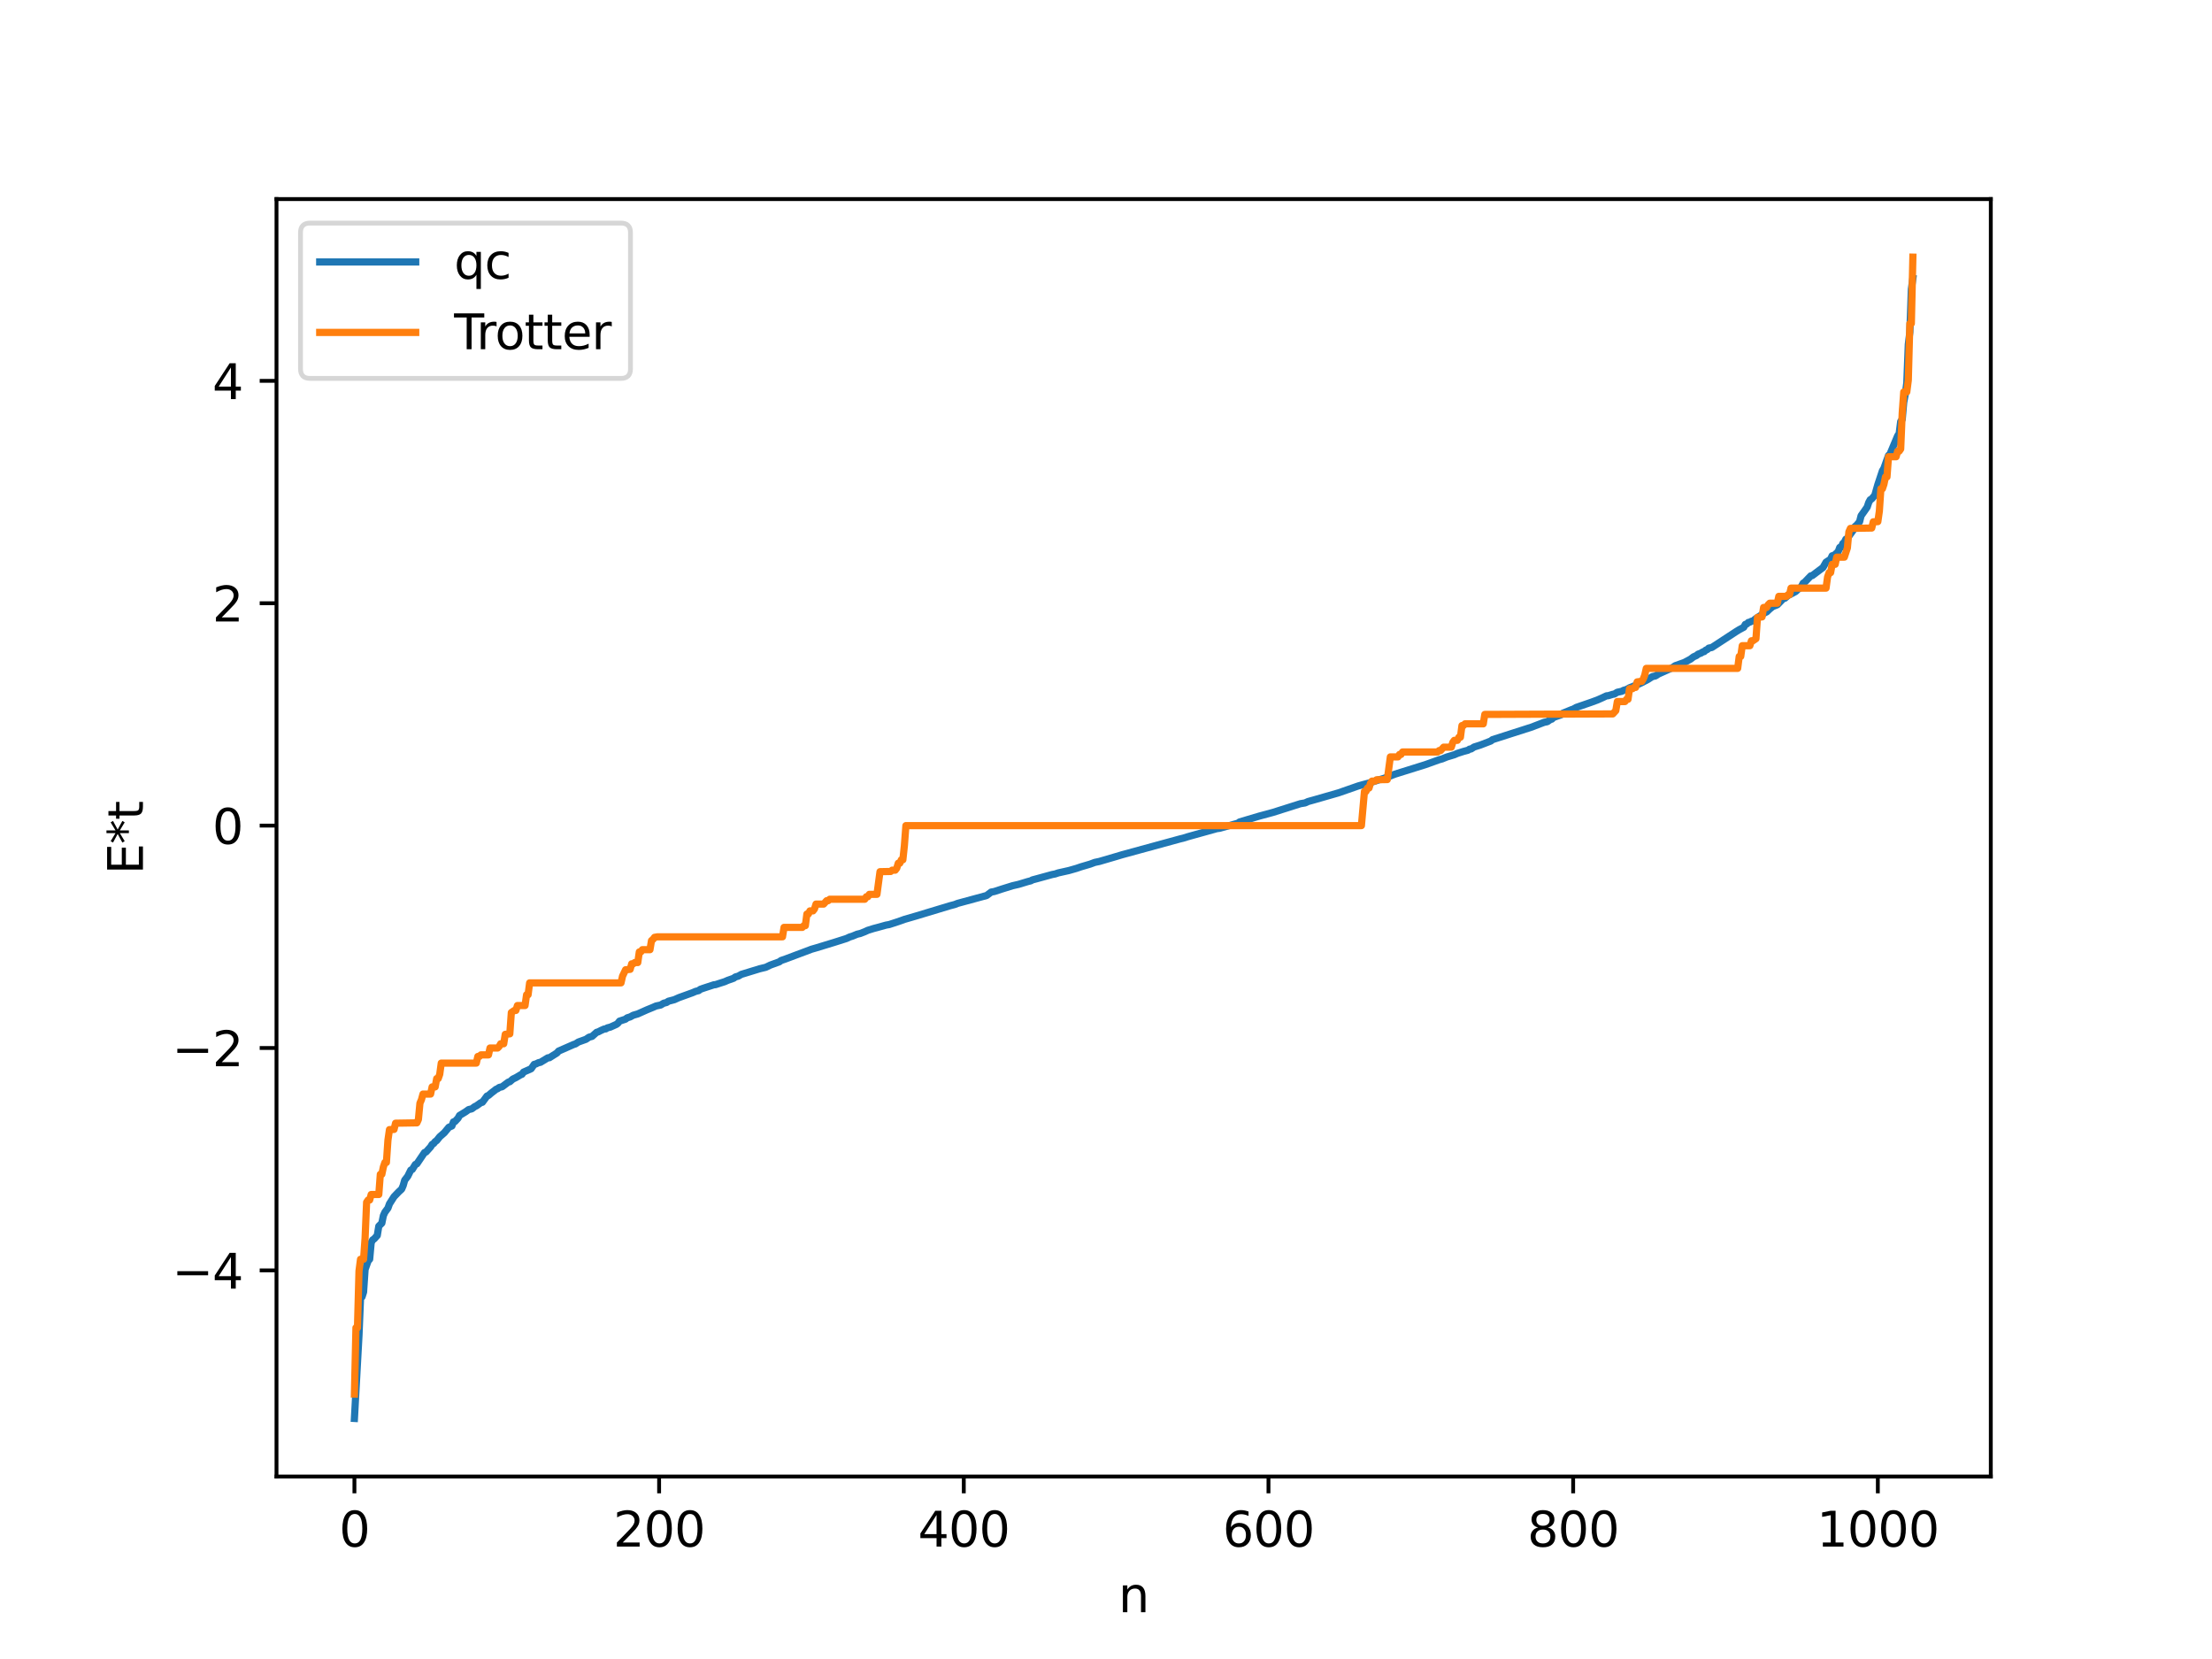 <?xml version="1.0" encoding="utf-8" standalone="no"?>
<!DOCTYPE svg PUBLIC "-//W3C//DTD SVG 1.1//EN"
  "http://www.w3.org/Graphics/SVG/1.1/DTD/svg11.dtd">
<svg xmlns:xlink="http://www.w3.org/1999/xlink" width="460.8pt" height="345.6pt" viewBox="0 0 460.8 345.6" xmlns="http://www.w3.org/2000/svg" version="1.1">
 <defs>
  <style type="text/css">*{stroke-linejoin: round; stroke-linecap: butt}</style>
 </defs>
 <g id="figure_1">
  <g id="patch_1">
   <path d="M 0 345.6 
L 460.8 345.6 
L 460.8 0 
L 0 0 
z
" style="fill: #ffffff"/>
  </g>
  <g id="axes_1">
   <g id="patch_2">
    <path d="M 57.6 307.584 
L 414.72 307.584 
L 414.72 41.472 
L 57.6 41.472 
z
" style="fill: #ffffff"/>
   </g>
   <g id="matplotlib.axis_1">
    <g id="xtick_1">
     <g id="line2d_1">
      <defs>
       <path id="me9d979342a" d="M 0 0 
L 0 3.5 
" style="stroke: #000000; stroke-width: 0.8"/>
      </defs>
      <g>
       <use xlink:href="#me9d979342a" x="73.833" y="307.584" style="stroke: #000000; stroke-width: 0.8"/>
      </g>
     </g>
     <g id="text_1">
      <!-- 0 -->
      <g transform="translate(70.651 322.182) scale(0.1 -0.1)">
       <defs>
        <path id="DejaVuSans-30" d="M 2034 4250 
Q 1547 4250 1301 3770 
Q 1056 3291 1056 2328 
Q 1056 1369 1301 889 
Q 1547 409 2034 409 
Q 2525 409 2770 889 
Q 3016 1369 3016 2328 
Q 3016 3291 2770 3770 
Q 2525 4250 2034 4250 
z
M 2034 4750 
Q 2819 4750 3233 4129 
Q 3647 3509 3647 2328 
Q 3647 1150 3233 529 
Q 2819 -91 2034 -91 
Q 1250 -91 836 529 
Q 422 1150 422 2328 
Q 422 3509 836 4129 
Q 1250 4750 2034 4750 
z
" transform="scale(0.016)"/>
       </defs>
       <use xlink:href="#DejaVuSans-30"/>
      </g>
     </g>
    </g>
    <g id="xtick_2">
     <g id="line2d_2">
      <g>
       <use xlink:href="#me9d979342a" x="137.304" y="307.584" style="stroke: #000000; stroke-width: 0.8"/>
      </g>
     </g>
     <g id="text_2">
      <!-- 200 -->
      <g transform="translate(127.76 322.182) scale(0.1 -0.1)">
       <defs>
        <path id="DejaVuSans-32" d="M 1228 531 
L 3431 531 
L 3431 0 
L 469 0 
L 469 531 
Q 828 903 1448 1529 
Q 2069 2156 2228 2338 
Q 2531 2678 2651 2914 
Q 2772 3150 2772 3378 
Q 2772 3750 2511 3984 
Q 2250 4219 1831 4219 
Q 1534 4219 1204 4116 
Q 875 4013 500 3803 
L 500 4441 
Q 881 4594 1212 4672 
Q 1544 4750 1819 4750 
Q 2544 4750 2975 4387 
Q 3406 4025 3406 3419 
Q 3406 3131 3298 2873 
Q 3191 2616 2906 2266 
Q 2828 2175 2409 1742 
Q 1991 1309 1228 531 
z
" transform="scale(0.016)"/>
       </defs>
       <use xlink:href="#DejaVuSans-32"/>
       <use xlink:href="#DejaVuSans-30" x="63.623"/>
       <use xlink:href="#DejaVuSans-30" x="127.246"/>
      </g>
     </g>
    </g>
    <g id="xtick_3">
     <g id="line2d_3">
      <g>
       <use xlink:href="#me9d979342a" x="200.775" y="307.584" style="stroke: #000000; stroke-width: 0.8"/>
      </g>
     </g>
     <g id="text_3">
      <!-- 400 -->
      <g transform="translate(191.231 322.182) scale(0.1 -0.1)">
       <defs>
        <path id="DejaVuSans-34" d="M 2419 4116 
L 825 1625 
L 2419 1625 
L 2419 4116 
z
M 2253 4666 
L 3047 4666 
L 3047 1625 
L 3713 1625 
L 3713 1100 
L 3047 1100 
L 3047 0 
L 2419 0 
L 2419 1100 
L 313 1100 
L 313 1709 
L 2253 4666 
z
" transform="scale(0.016)"/>
       </defs>
       <use xlink:href="#DejaVuSans-34"/>
       <use xlink:href="#DejaVuSans-30" x="63.623"/>
       <use xlink:href="#DejaVuSans-30" x="127.246"/>
      </g>
     </g>
    </g>
    <g id="xtick_4">
     <g id="line2d_4">
      <g>
       <use xlink:href="#me9d979342a" x="264.246" y="307.584" style="stroke: #000000; stroke-width: 0.8"/>
      </g>
     </g>
     <g id="text_4">
      <!-- 600 -->
      <g transform="translate(254.702 322.182) scale(0.1 -0.1)">
       <defs>
        <path id="DejaVuSans-36" d="M 2113 2584 
Q 1688 2584 1439 2293 
Q 1191 2003 1191 1497 
Q 1191 994 1439 701 
Q 1688 409 2113 409 
Q 2538 409 2786 701 
Q 3034 994 3034 1497 
Q 3034 2003 2786 2293 
Q 2538 2584 2113 2584 
z
M 3366 4563 
L 3366 3988 
Q 3128 4100 2886 4159 
Q 2644 4219 2406 4219 
Q 1781 4219 1451 3797 
Q 1122 3375 1075 2522 
Q 1259 2794 1537 2939 
Q 1816 3084 2150 3084 
Q 2853 3084 3261 2657 
Q 3669 2231 3669 1497 
Q 3669 778 3244 343 
Q 2819 -91 2113 -91 
Q 1303 -91 875 529 
Q 447 1150 447 2328 
Q 447 3434 972 4092 
Q 1497 4750 2381 4750 
Q 2619 4750 2861 4703 
Q 3103 4656 3366 4563 
z
" transform="scale(0.016)"/>
       </defs>
       <use xlink:href="#DejaVuSans-36"/>
       <use xlink:href="#DejaVuSans-30" x="63.623"/>
       <use xlink:href="#DejaVuSans-30" x="127.246"/>
      </g>
     </g>
    </g>
    <g id="xtick_5">
     <g id="line2d_5">
      <g>
       <use xlink:href="#me9d979342a" x="327.717" y="307.584" style="stroke: #000000; stroke-width: 0.8"/>
      </g>
     </g>
     <g id="text_5">
      <!-- 800 -->
      <g transform="translate(318.173 322.182) scale(0.1 -0.1)">
       <defs>
        <path id="DejaVuSans-38" d="M 2034 2216 
Q 1584 2216 1326 1975 
Q 1069 1734 1069 1313 
Q 1069 891 1326 650 
Q 1584 409 2034 409 
Q 2484 409 2743 651 
Q 3003 894 3003 1313 
Q 3003 1734 2745 1975 
Q 2488 2216 2034 2216 
z
M 1403 2484 
Q 997 2584 770 2862 
Q 544 3141 544 3541 
Q 544 4100 942 4425 
Q 1341 4750 2034 4750 
Q 2731 4750 3128 4425 
Q 3525 4100 3525 3541 
Q 3525 3141 3298 2862 
Q 3072 2584 2669 2484 
Q 3125 2378 3379 2068 
Q 3634 1759 3634 1313 
Q 3634 634 3220 271 
Q 2806 -91 2034 -91 
Q 1263 -91 848 271 
Q 434 634 434 1313 
Q 434 1759 690 2068 
Q 947 2378 1403 2484 
z
M 1172 3481 
Q 1172 3119 1398 2916 
Q 1625 2713 2034 2713 
Q 2441 2713 2670 2916 
Q 2900 3119 2900 3481 
Q 2900 3844 2670 4047 
Q 2441 4250 2034 4250 
Q 1625 4250 1398 4047 
Q 1172 3844 1172 3481 
z
" transform="scale(0.016)"/>
       </defs>
       <use xlink:href="#DejaVuSans-38"/>
       <use xlink:href="#DejaVuSans-30" x="63.623"/>
       <use xlink:href="#DejaVuSans-30" x="127.246"/>
      </g>
     </g>
    </g>
    <g id="xtick_6">
     <g id="line2d_6">
      <g>
       <use xlink:href="#me9d979342a" x="391.188" y="307.584" style="stroke: #000000; stroke-width: 0.8"/>
      </g>
     </g>
     <g id="text_6">
      <!-- 1000 -->
      <g transform="translate(378.463 322.182) scale(0.1 -0.1)">
       <defs>
        <path id="DejaVuSans-31" d="M 794 531 
L 1825 531 
L 1825 4091 
L 703 3866 
L 703 4441 
L 1819 4666 
L 2450 4666 
L 2450 531 
L 3481 531 
L 3481 0 
L 794 0 
L 794 531 
z
" transform="scale(0.016)"/>
       </defs>
       <use xlink:href="#DejaVuSans-31"/>
       <use xlink:href="#DejaVuSans-30" x="63.623"/>
       <use xlink:href="#DejaVuSans-30" x="127.246"/>
       <use xlink:href="#DejaVuSans-30" x="190.869"/>
      </g>
     </g>
    </g>
    <g id="text_7">
     <!-- n -->
     <g transform="translate(232.991 335.861) scale(0.1 -0.1)">
      <defs>
       <path id="DejaVuSans-6e" d="M 3513 2113 
L 3513 0 
L 2938 0 
L 2938 2094 
Q 2938 2591 2744 2837 
Q 2550 3084 2163 3084 
Q 1697 3084 1428 2787 
Q 1159 2491 1159 1978 
L 1159 0 
L 581 0 
L 581 3500 
L 1159 3500 
L 1159 2956 
Q 1366 3272 1645 3428 
Q 1925 3584 2291 3584 
Q 2894 3584 3203 3211 
Q 3513 2838 3513 2113 
z
" transform="scale(0.016)"/>
      </defs>
      <use xlink:href="#DejaVuSans-6e"/>
     </g>
    </g>
   </g>
   <g id="matplotlib.axis_2">
    <g id="ytick_1">
     <g id="line2d_7">
      <defs>
       <path id="m7089d64794" d="M 0 0 
L -3.5 0 
" style="stroke: #000000; stroke-width: 0.8"/>
      </defs>
      <g>
       <use xlink:href="#m7089d64794" x="57.6" y="264.647" style="stroke: #000000; stroke-width: 0.8"/>
      </g>
     </g>
     <g id="text_8">
      <!-- −4 -->
      <g transform="translate(35.858 268.446) scale(0.1 -0.1)">
       <defs>
        <path id="DejaVuSans-2212" d="M 678 2272 
L 4684 2272 
L 4684 1741 
L 678 1741 
L 678 2272 
z
" transform="scale(0.016)"/>
       </defs>
       <use xlink:href="#DejaVuSans-2212"/>
       <use xlink:href="#DejaVuSans-34" x="83.789"/>
      </g>
     </g>
    </g>
    <g id="ytick_2">
     <g id="line2d_8">
      <g>
       <use xlink:href="#m7089d64794" x="57.6" y="218.319" style="stroke: #000000; stroke-width: 0.8"/>
      </g>
     </g>
     <g id="text_9">
      <!-- −2 -->
      <g transform="translate(35.858 222.118) scale(0.1 -0.1)">
       <use xlink:href="#DejaVuSans-2212"/>
       <use xlink:href="#DejaVuSans-32" x="83.789"/>
      </g>
     </g>
    </g>
    <g id="ytick_3">
     <g id="line2d_9">
      <g>
       <use xlink:href="#m7089d64794" x="57.6" y="171.991" style="stroke: #000000; stroke-width: 0.8"/>
      </g>
     </g>
     <g id="text_10">
      <!-- 0 -->
      <g transform="translate(44.237 175.79) scale(0.1 -0.1)">
       <use xlink:href="#DejaVuSans-30"/>
      </g>
     </g>
    </g>
    <g id="ytick_4">
     <g id="line2d_10">
      <g>
       <use xlink:href="#m7089d64794" x="57.6" y="125.663" style="stroke: #000000; stroke-width: 0.8"/>
      </g>
     </g>
     <g id="text_11">
      <!-- 2 -->
      <g transform="translate(44.237 129.463) scale(0.1 -0.1)">
       <use xlink:href="#DejaVuSans-32"/>
      </g>
     </g>
    </g>
    <g id="ytick_5">
     <g id="line2d_11">
      <g>
       <use xlink:href="#m7089d64794" x="57.6" y="79.336" style="stroke: #000000; stroke-width: 0.8"/>
      </g>
     </g>
     <g id="text_12">
      <!-- 4 -->
      <g transform="translate(44.237 83.135) scale(0.1 -0.1)">
       <use xlink:href="#DejaVuSans-34"/>
      </g>
     </g>
    </g>
    <g id="text_13">
     <!-- E*t -->
     <g transform="translate(29.778 182.148) rotate(-90) scale(0.1 -0.1)">
      <defs>
       <path id="DejaVuSans-45" d="M 628 4666 
L 3578 4666 
L 3578 4134 
L 1259 4134 
L 1259 2753 
L 3481 2753 
L 3481 2222 
L 1259 2222 
L 1259 531 
L 3634 531 
L 3634 0 
L 628 0 
L 628 4666 
z
" transform="scale(0.016)"/>
       <path id="DejaVuSans-2a" d="M 3009 3897 
L 1888 3291 
L 3009 2681 
L 2828 2375 
L 1778 3009 
L 1778 1831 
L 1422 1831 
L 1422 3009 
L 372 2375 
L 191 2681 
L 1313 3291 
L 191 3897 
L 372 4206 
L 1422 3572 
L 1422 4750 
L 1778 4750 
L 1778 3572 
L 2828 4206 
L 3009 3897 
z
" transform="scale(0.016)"/>
       <path id="DejaVuSans-74" d="M 1172 4494 
L 1172 3500 
L 2356 3500 
L 2356 3053 
L 1172 3053 
L 1172 1153 
Q 1172 725 1289 603 
Q 1406 481 1766 481 
L 2356 481 
L 2356 0 
L 1766 0 
Q 1100 0 847 248 
Q 594 497 594 1153 
L 594 3053 
L 172 3053 
L 172 3500 
L 594 3500 
L 594 4494 
L 1172 4494 
z
" transform="scale(0.016)"/>
      </defs>
      <use xlink:href="#DejaVuSans-45"/>
      <use xlink:href="#DejaVuSans-2a" x="63.184"/>
      <use xlink:href="#DejaVuSans-74" x="113.184"/>
     </g>
    </g>
   </g>
   <g id="line2d_12">
    <path d="M 73.833 295.488 
L 74.785 278.141 
L 75.102 270.432 
L 75.42 270.153 
L 75.737 269.157 
L 76.054 264.451 
L 76.689 262.669 
L 77.006 262.319 
L 77.324 258.871 
L 77.641 258.289 
L 77.958 258.075 
L 78.593 257.363 
L 78.91 255.436 
L 79.545 254.8 
L 79.862 253.237 
L 80.18 252.532 
L 80.815 251.676 
L 81.132 250.793 
L 82.084 249.295 
L 83.036 248.302 
L 83.671 247.714 
L 83.988 246.974 
L 84.305 245.857 
L 84.94 245.039 
L 85.575 243.753 
L 85.892 243.606 
L 86.527 242.577 
L 86.844 242.444 
L 88.431 240.096 
L 88.748 239.979 
L 89.7 238.923 
L 90.018 238.403 
L 90.335 238.219 
L 90.653 237.814 
L 90.97 237.602 
L 91.605 236.806 
L 92.557 235.973 
L 93.509 234.829 
L 94.143 234.559 
L 94.461 233.711 
L 94.778 233.632 
L 95.413 232.947 
L 95.73 232.373 
L 97 231.601 
L 97.634 231.139 
L 98.269 230.999 
L 98.904 230.522 
L 99.221 230.382 
L 100.173 229.706 
L 100.491 229.623 
L 101.443 228.333 
L 101.76 228.199 
L 102.395 227.653 
L 103.029 227.173 
L 103.347 226.91 
L 103.664 226.797 
L 103.981 226.539 
L 104.616 226.384 
L 105.886 225.426 
L 106.203 225.344 
L 106.838 224.791 
L 107.472 224.49 
L 108.424 223.92 
L 108.742 223.792 
L 109.059 223.34 
L 110.646 222.639 
L 111.281 221.725 
L 111.598 221.656 
L 112.233 221.354 
L 112.55 221.319 
L 114.137 220.361 
L 114.454 220.345 
L 116.041 219.34 
L 116.358 218.965 
L 119.532 217.571 
L 119.849 217.484 
L 120.484 217.076 
L 122.071 216.503 
L 122.705 216.068 
L 123.34 215.896 
L 124.292 215.047 
L 124.61 214.961 
L 125.244 214.636 
L 125.879 214.357 
L 126.196 214.338 
L 126.514 214.129 
L 127.148 213.966 
L 128.418 213.391 
L 128.735 213.143 
L 129.053 212.724 
L 130.322 212.308 
L 130.639 212.036 
L 131.274 211.842 
L 131.909 211.494 
L 132.861 211.218 
L 134.765 210.366 
L 136.034 209.847 
L 136.669 209.566 
L 137.621 209.369 
L 138.256 208.99 
L 138.891 208.829 
L 139.208 208.585 
L 140.477 208.251 
L 141.429 207.824 
L 142.381 207.481 
L 144.286 206.793 
L 144.92 206.517 
L 145.555 206.36 
L 145.872 206.099 
L 146.507 205.873 
L 148.729 205.146 
L 149.046 205.123 
L 149.998 204.812 
L 150.95 204.509 
L 151.585 204.23 
L 152.854 203.78 
L 153.172 203.52 
L 153.806 203.344 
L 154.441 202.979 
L 158.249 201.814 
L 159.519 201.507 
L 160.471 201.048 
L 162.375 200.353 
L 162.692 200.1 
L 163.644 199.773 
L 165.866 198.938 
L 167.77 198.227 
L 169.039 197.746 
L 169.991 197.473 
L 173.8 196.311 
L 176.339 195.506 
L 176.973 195.205 
L 177.608 195.007 
L 178.56 194.612 
L 179.195 194.465 
L 180.147 194.094 
L 180.781 193.801 
L 182.051 193.405 
L 182.686 193.242 
L 184.59 192.713 
L 185.224 192.603 
L 186.811 192.087 
L 187.763 191.762 
L 188.398 191.527 
L 190.937 190.79 
L 197.919 188.682 
L 198.871 188.432 
L 199.505 188.186 
L 205.535 186.549 
L 206.487 185.834 
L 207.122 185.721 
L 208.709 185.205 
L 210.93 184.515 
L 212.2 184.223 
L 214.104 183.648 
L 214.739 183.488 
L 215.056 183.304 
L 216.008 183.05 
L 219.181 182.18 
L 219.816 182.059 
L 220.451 181.843 
L 222.672 181.347 
L 224.259 180.893 
L 225.211 180.567 
L 226.163 180.288 
L 227.115 180.006 
L 228.067 179.652 
L 229.02 179.453 
L 232.51 178.431 
L 233.78 178.05 
L 245.839 174.758 
L 246.474 174.607 
L 247.426 174.309 
L 248.696 173.953 
L 252.821 172.809 
L 253.456 172.628 
L 254.091 172.54 
L 257.899 171.48 
L 258.216 171.229 
L 262.342 170.005 
L 265.198 169.234 
L 270.91 167.423 
L 271.862 167.263 
L 272.497 166.972 
L 273.767 166.621 
L 278.844 165.161 
L 282.97 163.719 
L 283.922 163.454 
L 285.191 163.118 
L 287.096 162.5 
L 288.365 162.123 
L 290.586 161.274 
L 296.934 159.29 
L 297.886 158.951 
L 299.79 158.266 
L 300.424 158.095 
L 301.377 157.704 
L 302.963 157.224 
L 303.598 156.944 
L 304.867 156.538 
L 305.82 156.284 
L 306.137 156.057 
L 306.454 156.021 
L 307.089 155.614 
L 308.358 155.215 
L 310.58 154.36 
L 310.897 154.089 
L 319.148 151.443 
L 319.783 151.191 
L 321.053 150.707 
L 321.687 150.466 
L 322.322 150.346 
L 322.957 149.9 
L 323.274 149.808 
L 323.591 149.476 
L 324.226 149.246 
L 325.178 148.918 
L 325.496 148.605 
L 327.4 147.827 
L 327.717 147.731 
L 328.352 147.371 
L 331.525 146.279 
L 332.795 145.81 
L 333.747 145.388 
L 334.699 144.939 
L 335.016 144.932 
L 335.968 144.637 
L 336.286 144.59 
L 336.92 144.206 
L 337.872 144.006 
L 338.19 143.818 
L 338.824 143.633 
L 339.459 143.281 
L 341.363 142.511 
L 341.998 142.216 
L 343.267 141.553 
L 344.22 140.945 
L 344.854 140.81 
L 345.489 140.4 
L 348.345 139.124 
L 348.98 138.678 
L 350.884 138.003 
L 352.153 137.322 
L 352.788 136.836 
L 353.423 136.549 
L 353.74 136.279 
L 354.375 136.039 
L 354.692 135.82 
L 355.01 135.745 
L 355.327 135.436 
L 355.644 135.327 
L 355.962 135.016 
L 356.596 134.886 
L 361.674 131.567 
L 362.309 131.176 
L 363.261 130.667 
L 363.578 130.074 
L 363.896 129.979 
L 364.213 129.669 
L 364.53 129.606 
L 364.848 129.417 
L 365.165 129.365 
L 365.8 128.848 
L 367.704 127.612 
L 368.021 127.476 
L 368.656 126.863 
L 369.291 126.353 
L 370.243 125.987 
L 371.512 124.681 
L 371.829 124.622 
L 372.464 124.052 
L 373.099 123.74 
L 374.051 123.231 
L 374.686 122.644 
L 375.003 122.484 
L 375.32 122.097 
L 375.638 121.48 
L 375.955 121.28 
L 377.224 119.959 
L 377.542 119.898 
L 379.763 118.225 
L 380.398 117.113 
L 381.35 116.494 
L 381.667 115.781 
L 381.985 115.7 
L 382.302 115.497 
L 382.937 114.894 
L 383.254 114.042 
L 383.572 113.989 
L 383.889 113.227 
L 384.206 112.96 
L 384.524 112.331 
L 384.841 112.138 
L 386.11 110.376 
L 386.428 109.687 
L 386.745 109.426 
L 387.38 108.695 
L 387.697 107.44 
L 388.332 106.549 
L 388.967 105.632 
L 389.284 104.686 
L 389.601 104.106 
L 389.919 103.922 
L 390.553 103.174 
L 391.188 100.945 
L 392.14 98.077 
L 392.458 97.543 
L 393.41 94.885 
L 393.727 94.578 
L 395.314 90.795 
L 395.631 90.312 
L 395.948 87.808 
L 396.266 87.365 
L 396.583 83.812 
L 396.9 82.158 
L 397.218 79.794 
L 397.535 71.757 
L 397.853 69.196 
L 398.17 60.244 
L 398.487 58.001 
L 398.487 58.001 
" clip-path="url(#p9819597111)" style="fill: none; stroke: #1f77b4; stroke-width: 1.5; stroke-linecap: square"/>
   </g>
   <g id="line2d_13">
    <path d="M 73.833 290.414 
L 74.15 276.596 
L 74.467 276.596 
L 74.785 264.783 
L 75.102 262.33 
L 75.737 262.33 
L 76.054 257.91 
L 76.372 250.449 
L 76.689 249.991 
L 77.006 249.991 
L 77.324 248.837 
L 78.91 248.837 
L 79.228 244.628 
L 79.545 244.628 
L 79.862 243.104 
L 80.18 242.163 
L 80.497 242.163 
L 80.815 237.508 
L 81.132 235.317 
L 82.084 235.28 
L 82.401 233.983 
L 86.844 233.91 
L 87.162 233.2 
L 87.479 229.827 
L 87.796 229.081 
L 88.114 227.914 
L 89.7 227.914 
L 90.018 226.422 
L 90.653 226.422 
L 90.97 224.689 
L 91.287 224.689 
L 91.605 223.786 
L 91.922 221.464 
L 99.221 221.464 
L 99.539 220.08 
L 99.856 220.08 
L 100.173 219.753 
L 101.76 219.753 
L 102.077 218.319 
L 103.664 218.319 
L 103.981 217.995 
L 104.299 217.436 
L 104.934 217.436 
L 105.251 215.469 
L 106.203 215.37 
L 106.52 210.932 
L 107.155 210.493 
L 107.472 210.493 
L 107.79 209.471 
L 109.377 209.471 
L 109.694 207.228 
L 110.011 207.228 
L 110.329 204.75 
L 129.37 204.75 
L 129.687 203.342 
L 130.322 202.017 
L 131.274 201.933 
L 131.591 200.781 
L 131.909 200.781 
L 132.226 200.518 
L 132.861 200.518 
L 133.178 198.3 
L 133.496 198.3 
L 133.813 197.836 
L 135.4 197.836 
L 135.717 195.945 
L 136.034 195.69 
L 136.352 195.263 
L 136.986 195.155 
L 163.01 195.155 
L 163.327 193.192 
L 167.135 193.192 
L 167.453 192.834 
L 167.77 192.834 
L 168.087 190.405 
L 168.405 190.405 
L 168.722 189.756 
L 169.357 189.756 
L 169.674 189.338 
L 169.991 188.336 
L 171.578 188.336 
L 172.213 187.629 
L 172.53 187.629 
L 172.848 187.329 
L 180.147 187.329 
L 180.464 186.813 
L 180.781 186.813 
L 181.099 186.307 
L 182.686 186.307 
L 183.32 181.586 
L 185.542 181.544 
L 185.859 181.27 
L 186.494 181.27 
L 186.811 180.855 
L 187.129 179.817 
L 187.446 179.817 
L 187.763 179.114 
L 188.081 179.114 
L 188.398 176.178 
L 188.715 171.991 
L 283.605 171.991 
L 284.239 164.869 
L 284.557 164.869 
L 284.874 164.165 
L 285.191 164.165 
L 285.509 163.127 
L 285.826 162.713 
L 286.461 162.713 
L 286.778 162.438 
L 289 162.396 
L 289.634 157.675 
L 291.221 157.675 
L 291.539 157.169 
L 291.856 157.169 
L 292.173 156.653 
L 299.472 156.653 
L 299.79 156.353 
L 300.107 156.353 
L 300.742 155.647 
L 302.329 155.647 
L 302.646 154.645 
L 302.963 154.226 
L 303.598 154.226 
L 303.915 153.578 
L 304.233 153.578 
L 304.55 151.149 
L 304.867 151.149 
L 305.185 150.79 
L 308.993 150.79 
L 309.31 148.827 
L 335.968 148.72 
L 336.603 148.038 
L 336.92 146.147 
L 338.507 146.147 
L 338.824 145.682 
L 339.142 145.682 
L 339.459 143.465 
L 340.094 143.465 
L 340.411 143.201 
L 340.729 143.201 
L 341.046 142.05 
L 341.681 141.965 
L 341.998 141.965 
L 342.315 141.452 
L 342.633 140.641 
L 342.95 139.233 
L 361.991 139.232 
L 362.309 136.754 
L 362.626 136.754 
L 362.943 134.511 
L 364.53 134.511 
L 364.848 133.489 
L 365.165 133.489 
L 365.8 133.051 
L 366.117 128.612 
L 367.069 128.513 
L 367.386 126.546 
L 368.021 126.546 
L 368.339 125.987 
L 368.656 125.663 
L 370.243 125.663 
L 370.56 124.229 
L 372.147 124.229 
L 372.464 123.902 
L 372.781 123.902 
L 373.099 122.518 
L 380.398 122.518 
L 380.715 120.196 
L 381.033 119.294 
L 381.35 119.294 
L 381.667 117.561 
L 382.302 117.561 
L 382.62 116.069 
L 384.206 116.069 
L 384.841 114.155 
L 385.158 110.783 
L 385.476 110.073 
L 389.919 109.999 
L 390.236 108.702 
L 391.188 108.665 
L 391.505 106.474 
L 391.823 101.819 
L 392.14 101.819 
L 392.458 100.878 
L 392.775 99.354 
L 393.092 99.354 
L 393.41 95.145 
L 394.996 95.145 
L 395.314 93.991 
L 395.631 93.991 
L 395.948 93.533 
L 396.266 86.072 
L 396.583 81.652 
L 397.218 81.652 
L 397.535 79.199 
L 397.853 67.387 
L 398.17 67.387 
L 398.487 53.568 
L 398.487 53.568 
" clip-path="url(#p9819597111)" style="fill: none; stroke: #ff7f0e; stroke-width: 1.5; stroke-linecap: square"/>
   </g>
   <g id="patch_3">
    <path d="M 57.6 307.584 
L 57.6 41.472 
" style="fill: none; stroke: #000000; stroke-width: 0.8; stroke-linejoin: miter; stroke-linecap: square"/>
   </g>
   <g id="patch_4">
    <path d="M 414.72 307.584 
L 414.72 41.472 
" style="fill: none; stroke: #000000; stroke-width: 0.8; stroke-linejoin: miter; stroke-linecap: square"/>
   </g>
   <g id="patch_5">
    <path d="M 57.6 307.584 
L 414.72 307.584 
" style="fill: none; stroke: #000000; stroke-width: 0.8; stroke-linejoin: miter; stroke-linecap: square"/>
   </g>
   <g id="patch_6">
    <path d="M 57.6 41.472 
L 414.72 41.472 
" style="fill: none; stroke: #000000; stroke-width: 0.8; stroke-linejoin: miter; stroke-linecap: square"/>
   </g>
   <g id="legend_1">
    <g id="patch_7">
     <path d="M 64.6 78.828 
L 129.342 78.828 
Q 131.342 78.828 131.342 76.828 
L 131.342 48.472 
Q 131.342 46.472 129.342 46.472 
L 64.6 46.472 
Q 62.6 46.472 62.6 48.472 
L 62.6 76.828 
Q 62.6 78.828 64.6 78.828 
z
" style="fill: #ffffff; opacity: 0.8; stroke: #cccccc; stroke-linejoin: miter"/>
    </g>
    <g id="line2d_14">
     <path d="M 66.6 54.57 
L 76.6 54.57 
L 86.6 54.57 
" style="fill: none; stroke: #1f77b4; stroke-width: 1.5; stroke-linecap: square"/>
    </g>
    <g id="text_14">
     <!-- qc -->
     <g transform="translate(94.6 58.07) scale(0.1 -0.1)">
      <defs>
       <path id="DejaVuSans-71" d="M 947 1747 
Q 947 1113 1208 752 
Q 1469 391 1925 391 
Q 2381 391 2643 752 
Q 2906 1113 2906 1747 
Q 2906 2381 2643 2742 
Q 2381 3103 1925 3103 
Q 1469 3103 1208 2742 
Q 947 2381 947 1747 
z
M 2906 525 
Q 2725 213 2448 61 
Q 2172 -91 1784 -91 
Q 1150 -91 751 415 
Q 353 922 353 1747 
Q 353 2572 751 3078 
Q 1150 3584 1784 3584 
Q 2172 3584 2448 3432 
Q 2725 3281 2906 2969 
L 2906 3500 
L 3481 3500 
L 3481 -1331 
L 2906 -1331 
L 2906 525 
z
" transform="scale(0.016)"/>
       <path id="DejaVuSans-63" d="M 3122 3366 
L 3122 2828 
Q 2878 2963 2633 3030 
Q 2388 3097 2138 3097 
Q 1578 3097 1268 2742 
Q 959 2388 959 1747 
Q 959 1106 1268 751 
Q 1578 397 2138 397 
Q 2388 397 2633 464 
Q 2878 531 3122 666 
L 3122 134 
Q 2881 22 2623 -34 
Q 2366 -91 2075 -91 
Q 1284 -91 818 406 
Q 353 903 353 1747 
Q 353 2603 823 3093 
Q 1294 3584 2113 3584 
Q 2378 3584 2631 3529 
Q 2884 3475 3122 3366 
z
" transform="scale(0.016)"/>
      </defs>
      <use xlink:href="#DejaVuSans-71"/>
      <use xlink:href="#DejaVuSans-63" x="63.477"/>
     </g>
    </g>
    <g id="line2d_15">
     <path d="M 66.6 69.249 
L 76.6 69.249 
L 86.6 69.249 
" style="fill: none; stroke: #ff7f0e; stroke-width: 1.5; stroke-linecap: square"/>
    </g>
    <g id="text_15">
     <!-- Trotter -->
     <g transform="translate(94.6 72.749) scale(0.1 -0.1)">
      <defs>
       <path id="DejaVuSans-54" d="M -19 4666 
L 3928 4666 
L 3928 4134 
L 2272 4134 
L 2272 0 
L 1638 0 
L 1638 4134 
L -19 4134 
L -19 4666 
z
" transform="scale(0.016)"/>
       <path id="DejaVuSans-72" d="M 2631 2963 
Q 2534 3019 2420 3045 
Q 2306 3072 2169 3072 
Q 1681 3072 1420 2755 
Q 1159 2438 1159 1844 
L 1159 0 
L 581 0 
L 581 3500 
L 1159 3500 
L 1159 2956 
Q 1341 3275 1631 3429 
Q 1922 3584 2338 3584 
Q 2397 3584 2469 3576 
Q 2541 3569 2628 3553 
L 2631 2963 
z
" transform="scale(0.016)"/>
       <path id="DejaVuSans-6f" d="M 1959 3097 
Q 1497 3097 1228 2736 
Q 959 2375 959 1747 
Q 959 1119 1226 758 
Q 1494 397 1959 397 
Q 2419 397 2687 759 
Q 2956 1122 2956 1747 
Q 2956 2369 2687 2733 
Q 2419 3097 1959 3097 
z
M 1959 3584 
Q 2709 3584 3137 3096 
Q 3566 2609 3566 1747 
Q 3566 888 3137 398 
Q 2709 -91 1959 -91 
Q 1206 -91 779 398 
Q 353 888 353 1747 
Q 353 2609 779 3096 
Q 1206 3584 1959 3584 
z
" transform="scale(0.016)"/>
       <path id="DejaVuSans-65" d="M 3597 1894 
L 3597 1613 
L 953 1613 
Q 991 1019 1311 708 
Q 1631 397 2203 397 
Q 2534 397 2845 478 
Q 3156 559 3463 722 
L 3463 178 
Q 3153 47 2828 -22 
Q 2503 -91 2169 -91 
Q 1331 -91 842 396 
Q 353 884 353 1716 
Q 353 2575 817 3079 
Q 1281 3584 2069 3584 
Q 2775 3584 3186 3129 
Q 3597 2675 3597 1894 
z
M 3022 2063 
Q 3016 2534 2758 2815 
Q 2500 3097 2075 3097 
Q 1594 3097 1305 2825 
Q 1016 2553 972 2059 
L 3022 2063 
z
" transform="scale(0.016)"/>
      </defs>
      <use xlink:href="#DejaVuSans-54"/>
      <use xlink:href="#DejaVuSans-72" x="46.334"/>
      <use xlink:href="#DejaVuSans-6f" x="85.197"/>
      <use xlink:href="#DejaVuSans-74" x="146.379"/>
      <use xlink:href="#DejaVuSans-74" x="185.588"/>
      <use xlink:href="#DejaVuSans-65" x="224.797"/>
      <use xlink:href="#DejaVuSans-72" x="286.32"/>
     </g>
    </g>
   </g>
  </g>
 </g>
 <defs>
  <clipPath id="p9819597111">
   <rect x="57.6" y="41.472" width="357.12" height="266.112"/>
  </clipPath>
 </defs>
</svg>
